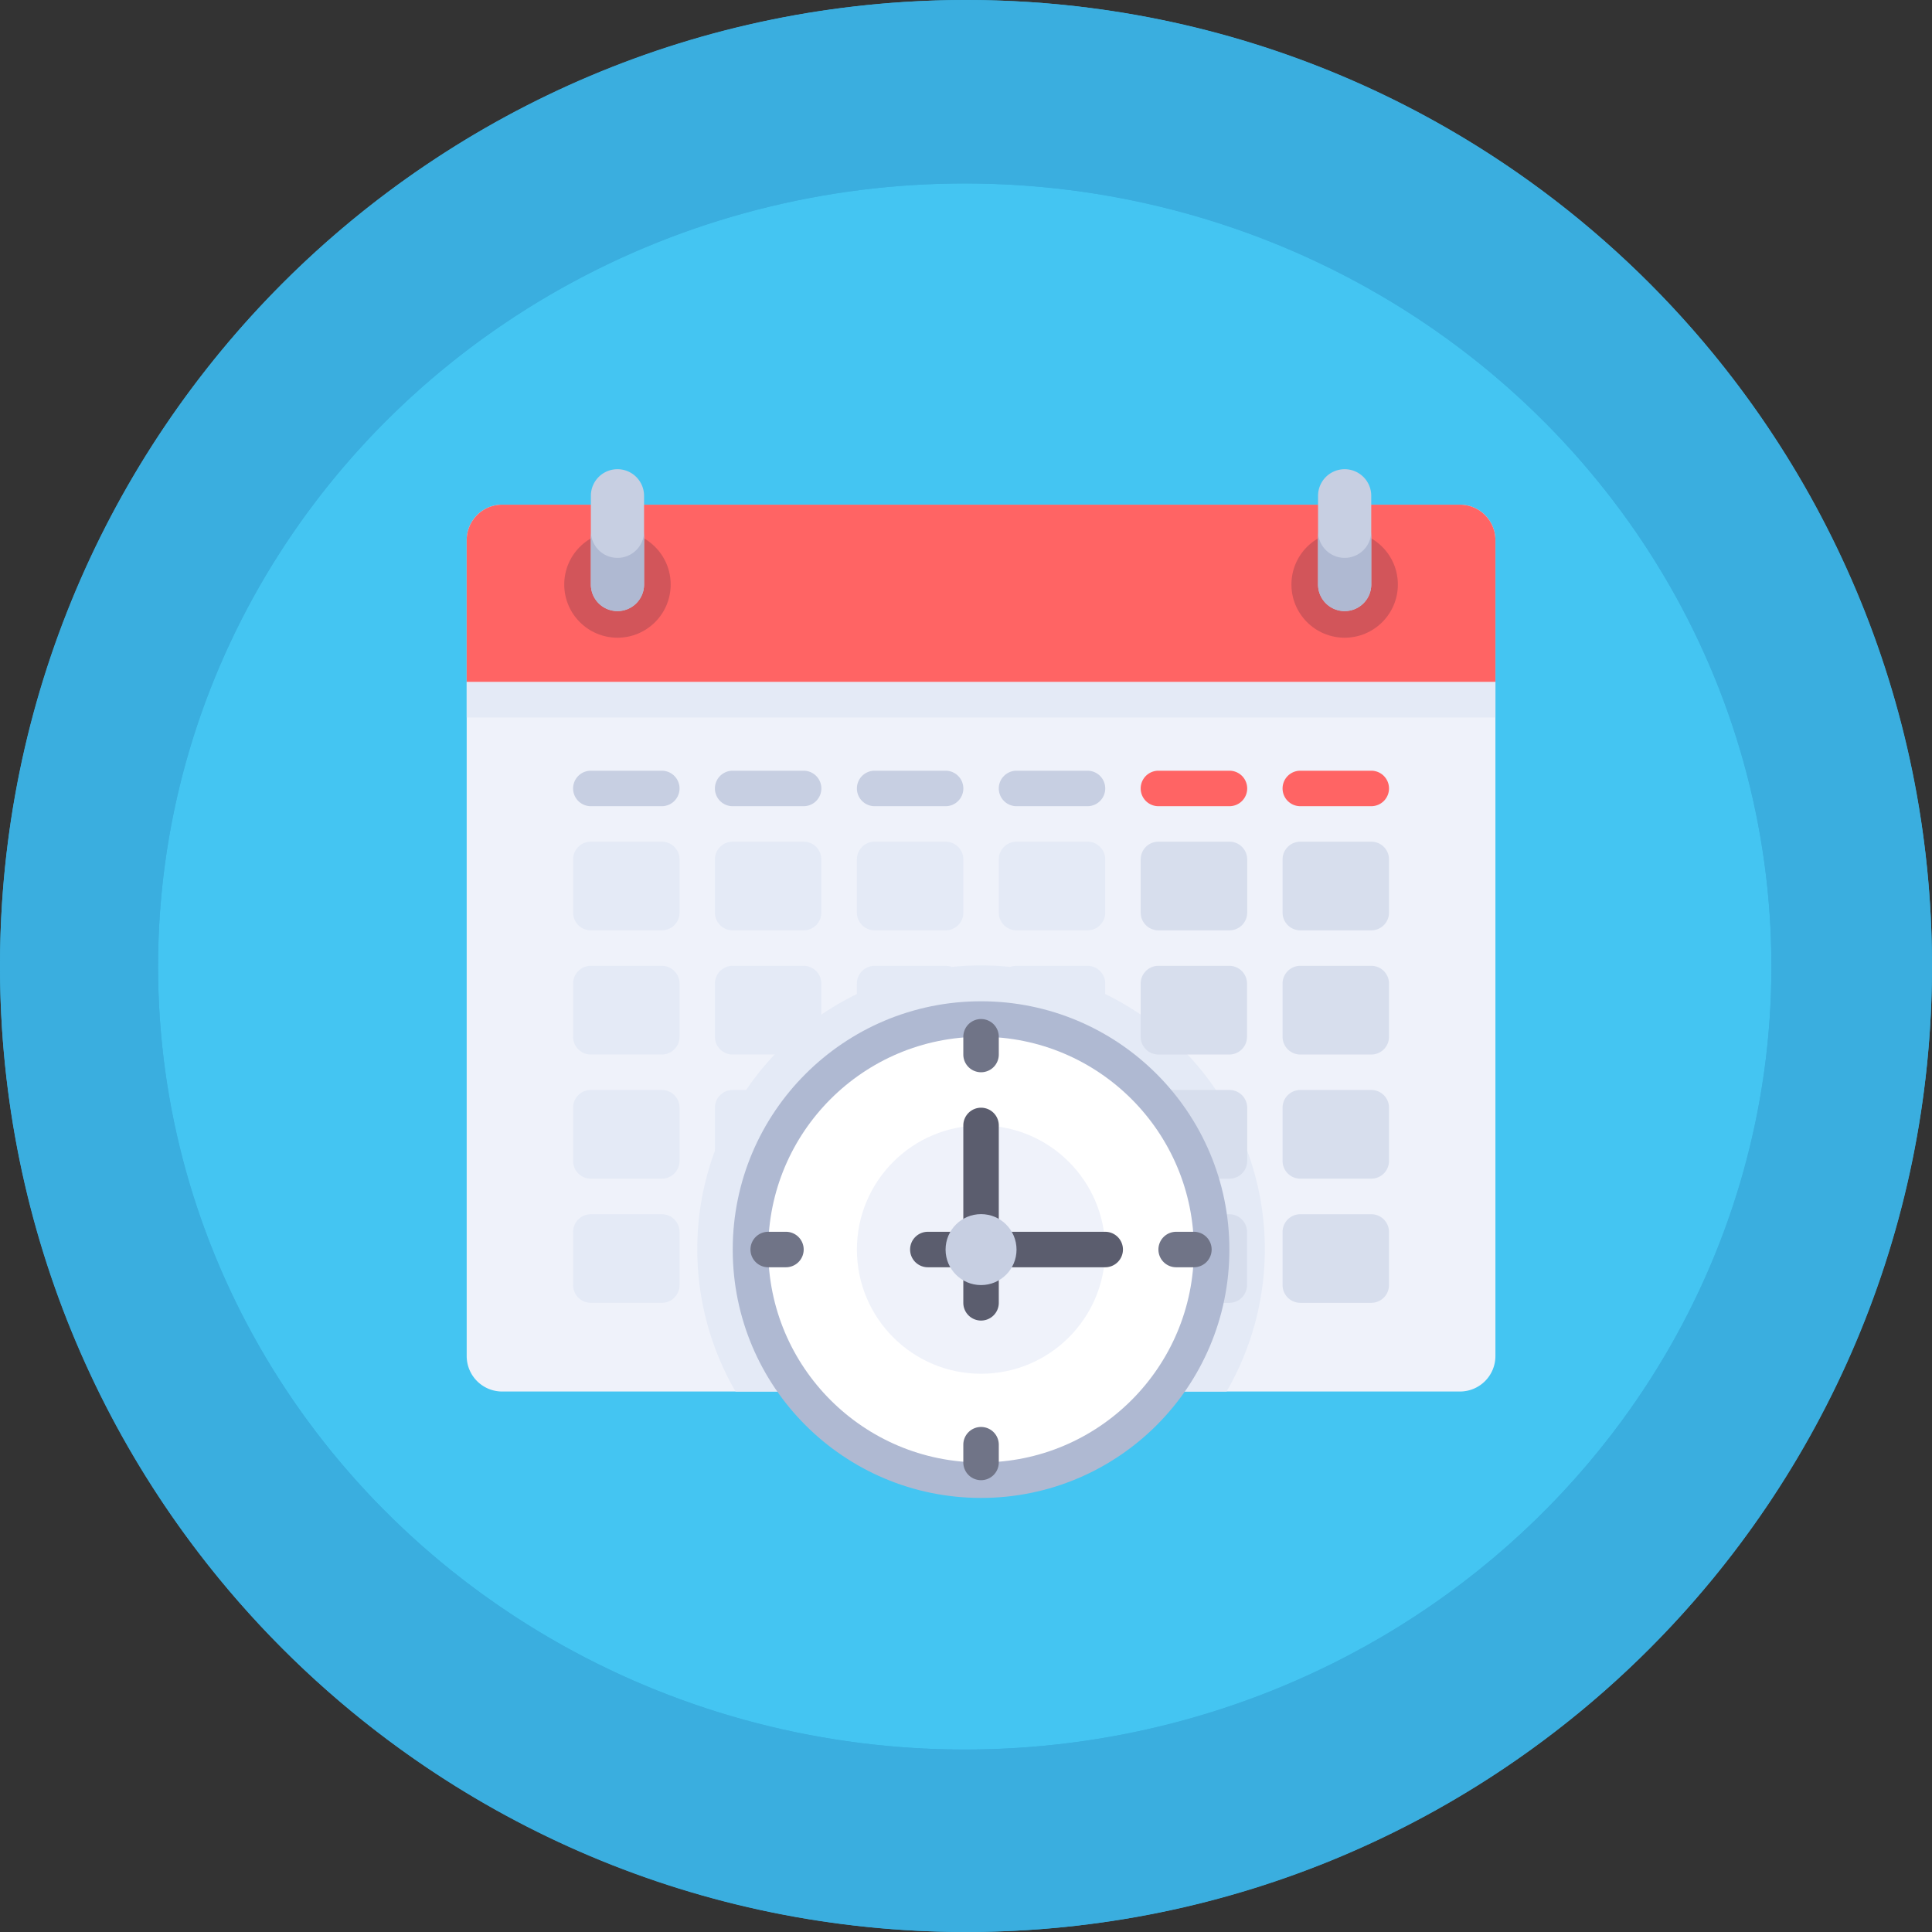 <svg id="Layer_1" data-name="Layer 1" xmlns="http://www.w3.org/2000/svg" viewBox="0 0 770 770"><rect x="0" y="0" width="770" height="770" fill="#333333" stroke="none"/><defs><style>.cls-1{fill:#3aaedf;}.cls-2{fill:#44c5f2;}.cls-3{fill:#eff2fa;}.cls-4{fill:#e4eaf6;}.cls-5{fill:#ff6464;}.cls-6{fill:#d2555a;}.cls-7{fill:#c7cfe2;}.cls-8{fill:#afb9d2;}.cls-9{fill:#d7deed;}.cls-10{fill:#fff;}.cls-11{fill:#707487;}.cls-12{fill:#5b5d6e;}</style></defs><title>calendar</title><circle class="cls-1" cx="385" cy="385" r="385"/><ellipse class="cls-2" cx="384.5" cy="385.2" rx="321.5" ry="312.08"/><path class="cls-3" d="M581.86,554.59H200.14A14.14,14.14,0,0,1,186,540.45V215.28a14.14,14.14,0,0,1,14.14-14.14H581.86A14.14,14.14,0,0,1,596,215.28V540.45A14.14,14.14,0,0,1,581.86,554.59Z"/><path class="cls-4" d="M488.85,554.59a113.1,113.1,0,1,0-195.7,0Z"/><path class="cls-5" d="M596,271.83H186V215.28a14.14,14.14,0,0,1,14.14-14.14H581.86A14.14,14.14,0,0,1,596,215.28Z"/><rect class="cls-4" x="186" y="271.83" width="410" height="14.14"/><circle class="cls-6" cx="246.09" cy="232.95" r="21.21"/><path class="cls-7" d="M246.09,243.55h0a10.6,10.6,0,0,1-10.6-10.6V197.6a10.6,10.6,0,0,1,10.6-10.6h0a10.6,10.6,0,0,1,10.6,10.6v35.34A10.6,10.6,0,0,1,246.09,243.55Z"/><path class="cls-8" d="M246.09,222.34a10.6,10.6,0,0,1-10.6-10.6v21.21a10.6,10.6,0,0,0,21.21,0V211.74A10.6,10.6,0,0,1,246.09,222.34Z"/><circle class="cls-6" cx="535.91" cy="232.95" r="21.21"/><path class="cls-7" d="M535.91,243.55h0a10.6,10.6,0,0,1-10.6-10.6V197.6a10.6,10.6,0,0,1,10.6-10.6h0a10.6,10.6,0,0,1,10.6,10.6v35.34A10.6,10.6,0,0,1,535.91,243.55Z"/><path class="cls-8" d="M535.91,222.34a10.6,10.6,0,0,1-10.6-10.6v21.21a10.6,10.6,0,1,0,21.21,0V211.74A10.6,10.6,0,0,1,535.91,222.34Z"/><path class="cls-4" d="M263.76,370.79H235.48a7.07,7.07,0,0,1-7.07-7.07V342.52a7.07,7.07,0,0,1,7.07-7.07h28.28a7.07,7.07,0,0,1,7.07,7.07v21.21A7.07,7.07,0,0,1,263.76,370.79Z"/><path class="cls-4" d="M320.31,370.79H292a7.07,7.07,0,0,1-7.07-7.07V342.52a7.07,7.07,0,0,1,7.07-7.07h28.28a7.07,7.07,0,0,1,7.07,7.07v21.21A7.07,7.07,0,0,1,320.31,370.79Z"/><path class="cls-4" d="M376.86,370.79H348.59a7.07,7.07,0,0,1-7.07-7.07V342.52a7.07,7.07,0,0,1,7.07-7.07h28.28a7.07,7.07,0,0,1,7.07,7.07v21.21A7.07,7.07,0,0,1,376.86,370.79Z"/><path class="cls-4" d="M433.41,370.79H405.14a7.07,7.07,0,0,1-7.07-7.07V342.52a7.07,7.07,0,0,1,7.07-7.07h28.28a7.07,7.07,0,0,1,7.07,7.07v21.21A7.07,7.07,0,0,1,433.41,370.79Z"/><path class="cls-9" d="M490,370.79H461.69a7.07,7.07,0,0,1-7.07-7.07V342.52a7.07,7.07,0,0,1,7.07-7.07H490a7.07,7.07,0,0,1,7.07,7.07v21.21A7.07,7.07,0,0,1,490,370.79Z"/><path class="cls-9" d="M546.52,370.79H518.24a7.07,7.07,0,0,1-7.07-7.07V342.52a7.07,7.07,0,0,1,7.07-7.07h28.28a7.07,7.07,0,0,1,7.07,7.07v21.21A7.07,7.07,0,0,1,546.52,370.79Z"/><path class="cls-7" d="M263.76,321.31H235.48a7.07,7.07,0,0,1-7.07-7.07h0a7.07,7.07,0,0,1,7.07-7.07h28.28a7.07,7.07,0,0,1,7.07,7.07h0A7.07,7.07,0,0,1,263.76,321.31Z"/><path class="cls-7" d="M320.31,321.31H292a7.07,7.07,0,0,1-7.07-7.07h0a7.07,7.07,0,0,1,7.07-7.07h28.28a7.07,7.07,0,0,1,7.07,7.07h0A7.07,7.07,0,0,1,320.31,321.31Z"/><path class="cls-7" d="M376.86,321.31H348.59a7.07,7.07,0,0,1-7.07-7.07h0a7.07,7.07,0,0,1,7.07-7.07h28.28a7.07,7.07,0,0,1,7.07,7.07h0A7.07,7.07,0,0,1,376.86,321.31Z"/><path class="cls-7" d="M433.41,321.31H405.14a7.07,7.07,0,0,1-7.07-7.07h0a7.07,7.07,0,0,1,7.07-7.07h28.28a7.07,7.07,0,0,1,7.07,7.07h0A7.07,7.07,0,0,1,433.41,321.31Z"/><path class="cls-5" d="M490,321.31H461.69a7.07,7.07,0,0,1-7.07-7.07h0a7.07,7.07,0,0,1,7.07-7.07H490a7.07,7.07,0,0,1,7.07,7.07h0A7.07,7.07,0,0,1,490,321.31Z"/><path class="cls-5" d="M546.52,321.31H518.24a7.07,7.07,0,0,1-7.07-7.07h0a7.07,7.07,0,0,1,7.07-7.07h28.28a7.07,7.07,0,0,1,7.07,7.07h0A7.07,7.07,0,0,1,546.52,321.31Z"/><path class="cls-4" d="M263.76,420.28H235.48a7.07,7.07,0,0,1-7.07-7.07V392a7.07,7.07,0,0,1,7.07-7.07h28.28a7.07,7.07,0,0,1,7.07,7.07v21.21A7.07,7.07,0,0,1,263.76,420.28Z"/><path class="cls-4" d="M320.31,420.28H292a7.07,7.07,0,0,1-7.07-7.07V392a7.07,7.07,0,0,1,7.07-7.07h28.28a7.07,7.07,0,0,1,7.07,7.07v21.21A7.07,7.07,0,0,1,320.31,420.28Z"/><path class="cls-4" d="M376.86,420.28H348.59a7.07,7.07,0,0,1-7.07-7.07V392a7.07,7.07,0,0,1,7.07-7.07h28.28a7.07,7.07,0,0,1,7.07,7.07v21.21A7.07,7.07,0,0,1,376.86,420.28Z"/><path class="cls-4" d="M433.41,420.28H405.14a7.07,7.07,0,0,1-7.07-7.07V392a7.07,7.07,0,0,1,7.07-7.07h28.28a7.07,7.07,0,0,1,7.07,7.07v21.21A7.07,7.07,0,0,1,433.41,420.28Z"/><path class="cls-9" d="M490,420.28H461.69a7.07,7.07,0,0,1-7.07-7.07V392a7.07,7.07,0,0,1,7.07-7.07H490A7.07,7.07,0,0,1,497,392v21.21A7.07,7.07,0,0,1,490,420.28Z"/><path class="cls-9" d="M546.52,420.28H518.24a7.07,7.07,0,0,1-7.07-7.07V392a7.07,7.07,0,0,1,7.07-7.07h28.28a7.07,7.07,0,0,1,7.07,7.07v21.21A7.07,7.07,0,0,1,546.52,420.28Z"/><path class="cls-4" d="M263.76,469.76H235.48a7.07,7.07,0,0,1-7.07-7.07V441.48a7.07,7.07,0,0,1,7.07-7.07h28.28a7.07,7.07,0,0,1,7.07,7.07v21.21A7.07,7.07,0,0,1,263.76,469.76Z"/><path class="cls-4" d="M320.31,469.76H292a7.07,7.07,0,0,1-7.07-7.07V441.48a7.07,7.07,0,0,1,7.07-7.07h28.28a7.07,7.07,0,0,1,7.07,7.07v21.21A7.07,7.07,0,0,1,320.31,469.76Z"/><path class="cls-4" d="M376.86,469.76H348.59a7.07,7.07,0,0,1-7.07-7.07V441.48a7.07,7.07,0,0,1,7.07-7.07h28.28a7.07,7.07,0,0,1,7.07,7.07v21.21A7.07,7.07,0,0,1,376.86,469.76Z"/><path class="cls-4" d="M433.41,469.76H405.14a7.07,7.07,0,0,1-7.07-7.07V441.48a7.07,7.07,0,0,1,7.07-7.07h28.28a7.07,7.07,0,0,1,7.07,7.07v21.21A7.07,7.07,0,0,1,433.41,469.76Z"/><path class="cls-9" d="M490,469.76H461.69a7.07,7.07,0,0,1-7.07-7.07V441.48a7.07,7.07,0,0,1,7.07-7.07H490a7.07,7.07,0,0,1,7.07,7.07v21.21A7.07,7.07,0,0,1,490,469.76Z"/><path class="cls-9" d="M546.52,469.76H518.24a7.07,7.07,0,0,1-7.07-7.07V441.48a7.07,7.07,0,0,1,7.07-7.07h28.28a7.07,7.07,0,0,1,7.07,7.07v21.21A7.07,7.07,0,0,1,546.52,469.76Z"/><path class="cls-4" d="M263.76,519.24H235.48a7.07,7.07,0,0,1-7.07-7.07V491a7.07,7.07,0,0,1,7.07-7.07h28.28a7.07,7.07,0,0,1,7.07,7.07v21.21A7.07,7.07,0,0,1,263.76,519.24Z"/><path class="cls-4" d="M320.31,519.24H292a7.07,7.07,0,0,1-7.07-7.07V491A7.07,7.07,0,0,1,292,483.9h28.28a7.07,7.07,0,0,1,7.07,7.07v21.21A7.07,7.07,0,0,1,320.31,519.24Z"/><path class="cls-4" d="M376.86,519.24H348.59a7.07,7.07,0,0,1-7.07-7.07V491a7.07,7.07,0,0,1,7.07-7.07h28.28a7.07,7.07,0,0,1,7.07,7.07v21.21A7.07,7.07,0,0,1,376.86,519.24Z"/><path class="cls-4" d="M433.41,519.24H405.14a7.07,7.07,0,0,1-7.07-7.07V491a7.07,7.07,0,0,1,7.07-7.07h28.28a7.07,7.07,0,0,1,7.07,7.07v21.21A7.07,7.07,0,0,1,433.41,519.24Z"/><path class="cls-9" d="M490,519.24H461.69a7.07,7.07,0,0,1-7.07-7.07V491a7.07,7.07,0,0,1,7.07-7.07H490A7.07,7.07,0,0,1,497,491v21.21A7.07,7.07,0,0,1,490,519.24Z"/><path class="cls-9" d="M546.52,519.24H518.24a7.07,7.07,0,0,1-7.07-7.07V491a7.07,7.07,0,0,1,7.07-7.07h28.28a7.07,7.07,0,0,1,7.07,7.07v21.21A7.07,7.07,0,0,1,546.52,519.24Z"/><circle class="cls-8" cx="391" cy="498.03" r="98.97"/><circle class="cls-10" cx="391" cy="498.03" r="84.83"/><circle class="cls-3" cx="391" cy="498.03" r="49.48"/><path class="cls-11" d="M391,406.14h0a7.07,7.07,0,0,0-7.07,7.07v7.07a7.07,7.07,0,0,0,7.07,7.07h0a7.07,7.07,0,0,0,7.07-7.07v-7.07A7.07,7.07,0,0,0,391,406.14Z"/><path class="cls-11" d="M391,568.72h0a7.07,7.07,0,0,0-7.07,7.07v7.07a7.07,7.07,0,0,0,7.07,7.07h0a7.07,7.07,0,0,0,7.07-7.07v-7.07A7.07,7.07,0,0,0,391,568.72Z"/><path class="cls-11" d="M482.9,498h0a7.07,7.07,0,0,0-7.07-7.07h-7.07a7.07,7.07,0,0,0-7.07,7.07h0a7.07,7.07,0,0,0,7.07,7.07h7.07A7.07,7.07,0,0,0,482.9,498Z"/><path class="cls-11" d="M320.31,498h0a7.07,7.07,0,0,0-7.07-7.07h-7.07A7.07,7.07,0,0,0,299.1,498h0a7.07,7.07,0,0,0,7.07,7.07h7.07A7.07,7.07,0,0,0,320.31,498Z"/><path class="cls-12" d="M391,526.31h0a7.07,7.07,0,0,1-7.07-7.07V448.55a7.07,7.07,0,0,1,7.07-7.07h0a7.07,7.07,0,0,1,7.07,7.07v70.69A7.07,7.07,0,0,1,391,526.31Z"/><path class="cls-12" d="M362.72,498h0a7.07,7.07,0,0,1,7.07-7.07h70.69a7.07,7.07,0,0,1,7.07,7.07h0a7.07,7.07,0,0,1-7.07,7.07H369.79A7.07,7.07,0,0,1,362.72,498Z"/><circle class="cls-7" cx="391" cy="498.03" r="14.14"/><path class="cls-1" d="M385,0C172.37,0,0,172.37,0,385S172.37,770,385,770,770,597.63,770,385,597.63,0,385,0Zm-.5,697.28C206.94,697.28,63,557.55,63,385.2S206.94,73.11,384.5,73.11,706,212.84,706,385.2,562.06,697.28,384.5,697.28Z"/></svg>
